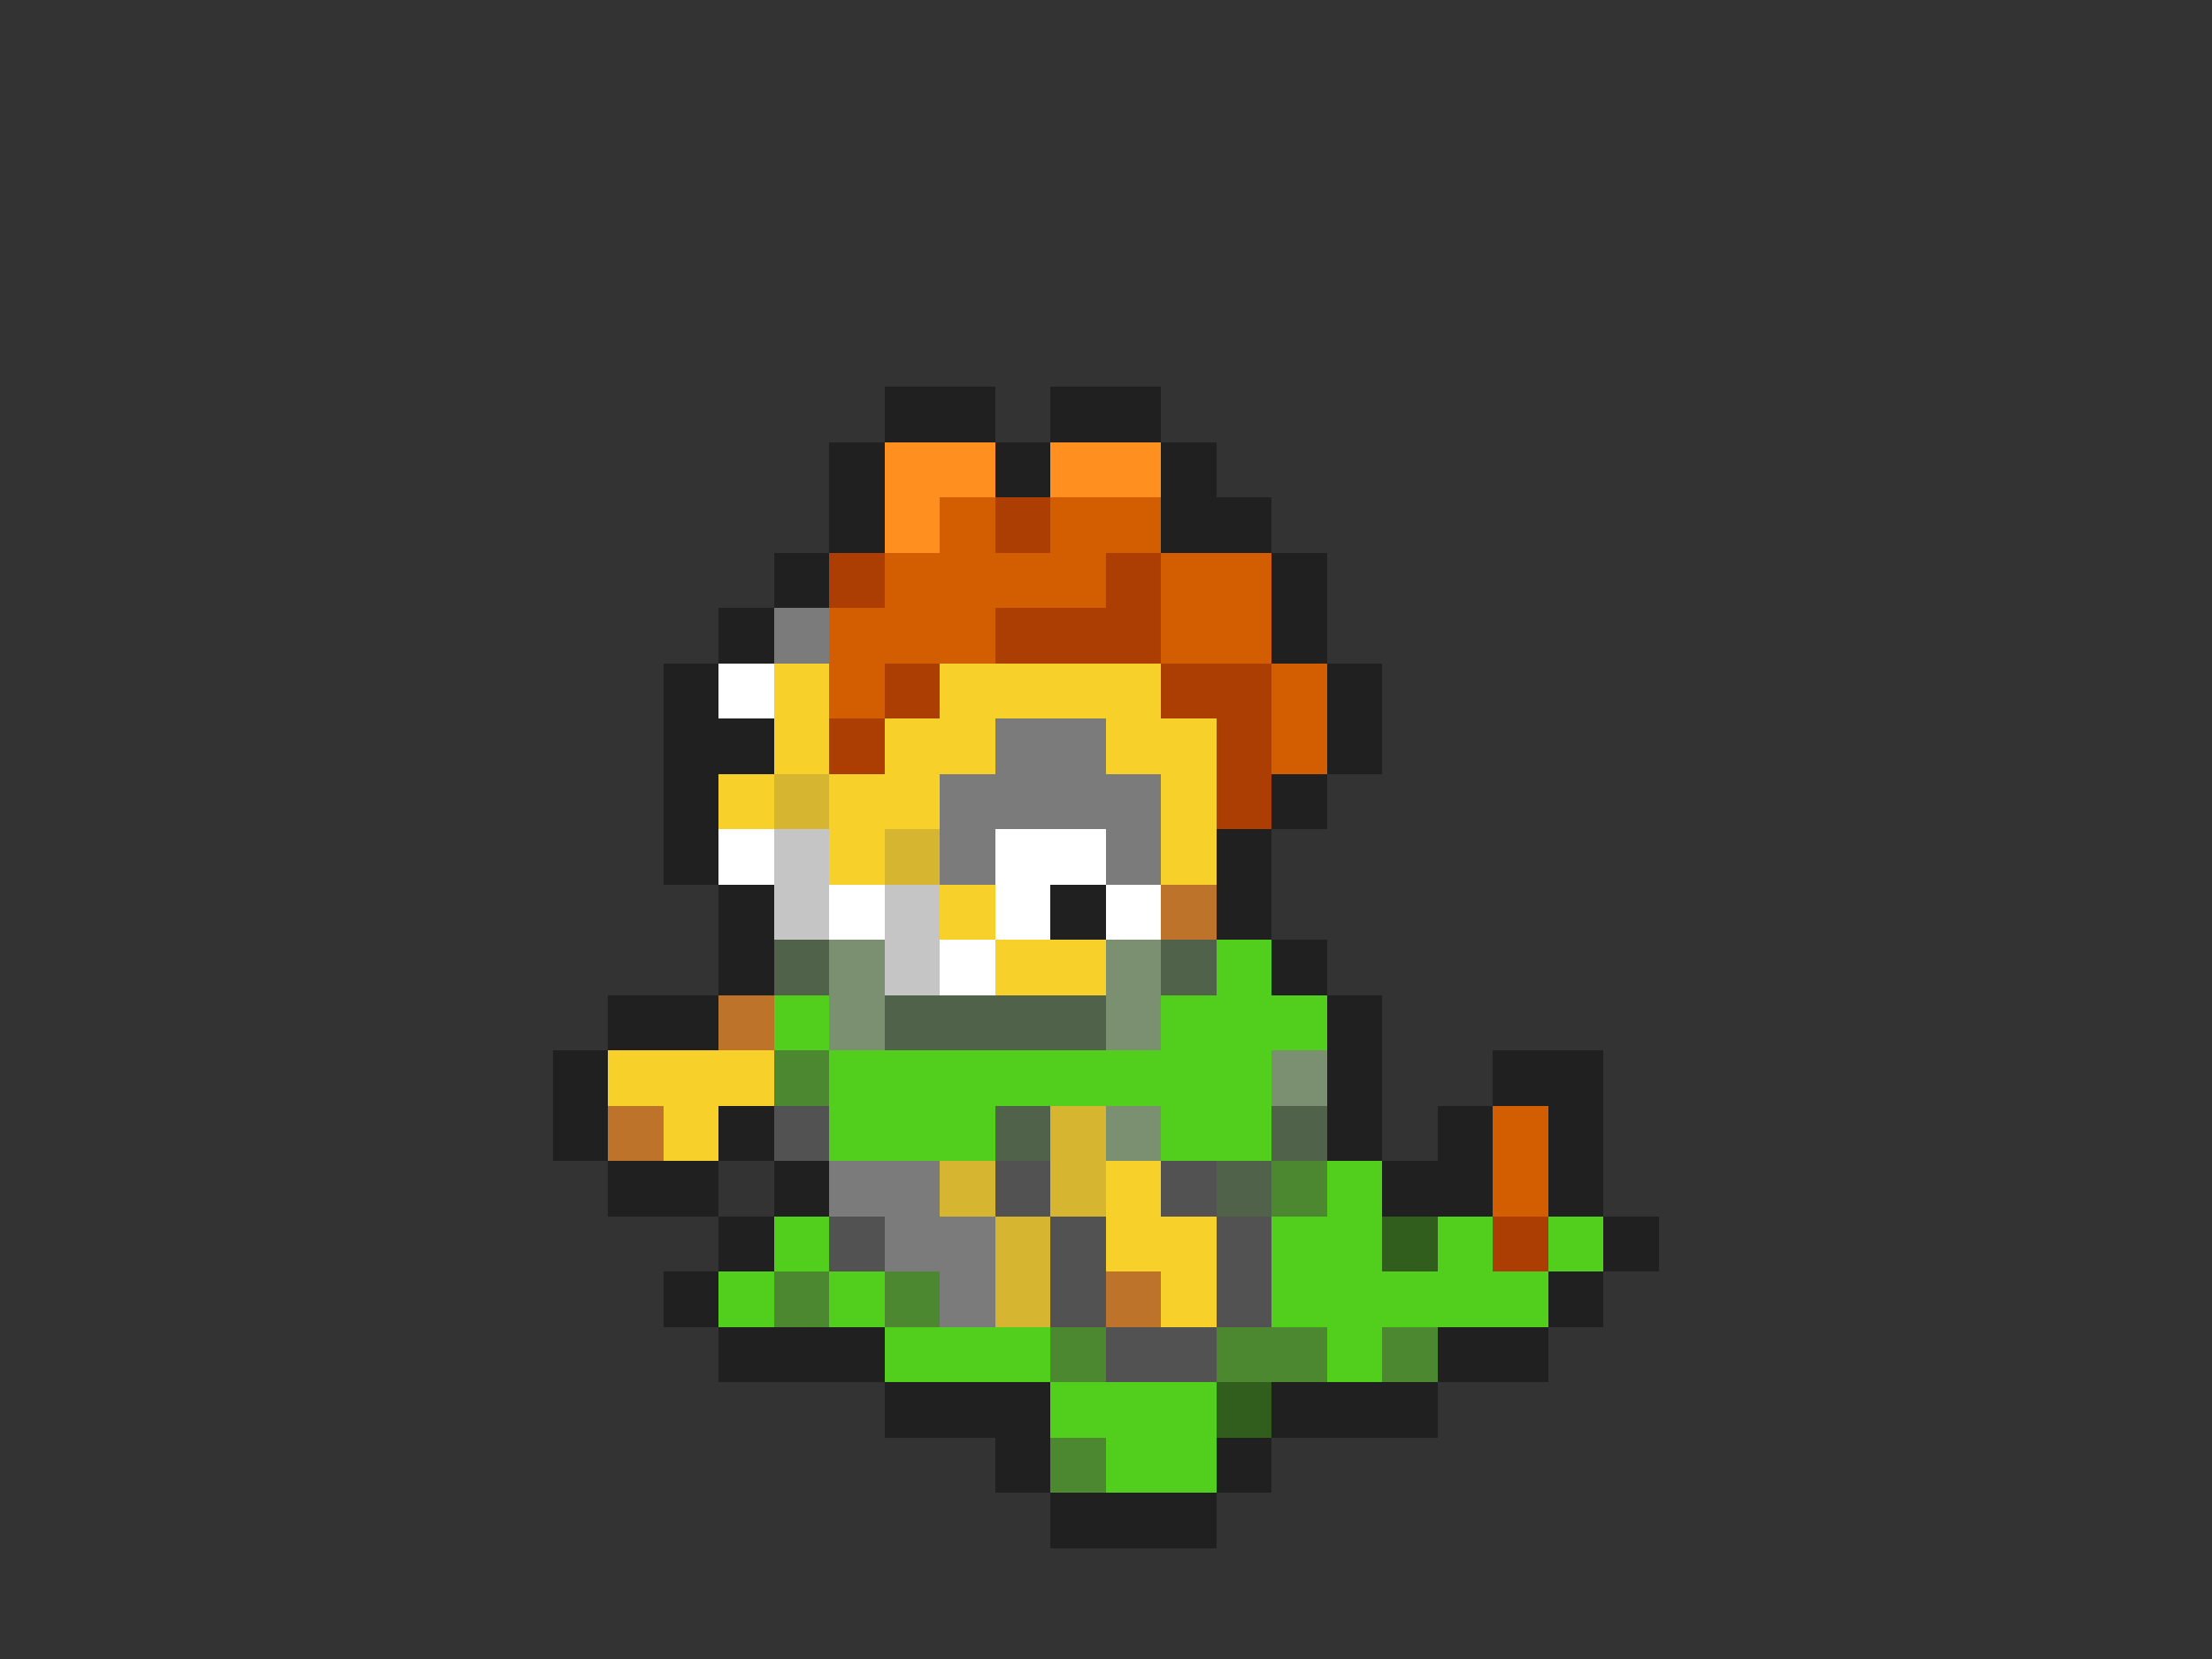 <svg xmlns="http://www.w3.org/2000/svg" viewBox="0 -0.5 40 30" shape-rendering="crispEdges">
<rect x="0" y="-0.5" width="40" height="30" fill="#333333" stroke="none"/>
<path stroke="#202020" d="M16 7h2M19 7h2M15 8h1M18 8h1M21 8h1M15 9h1M21 9h2M14 10h1M23 10h1M13 11h1M23 11h1M12 12h1M24 12h1M12 13h2M24 13h1M12 14h1M23 14h1M12 15h1M22 15h1M13 16h1M19 16h1M22 16h1M13 17h1M23 17h1M11 18h2M24 18h1M10 19h1M24 19h1M27 19h2M10 20h1M13 20h1M24 20h1M26 20h1M28 20h1M11 21h2M14 21h1M25 21h2M28 21h1M13 22h1M29 22h1M12 23h1M28 23h1M13 24h3M26 24h2M16 25h3M23 25h3M18 26h1M22 26h1M19 27h3" />
<path stroke="#ff901f" d="M16 8h2M19 8h2M16 9h1" />
<path stroke="#d35d01" d="M17 9h1M19 9h2M16 10h4M21 10h2M15 11h3M21 11h2M15 12h1M23 12h1M23 13h1M27 20h1M27 21h1" />
<path stroke="#ac3e03" d="M18 9h1M15 10h1M20 10h1M18 11h3M16 12h1M21 12h2M15 13h1M22 13h1M22 14h1M27 22h1" />
<path stroke="#7b7b7b" d="M14 11h1M18 13h2M17 14h4M17 15h1M20 15h1M15 21h2M16 22h2M17 23h1" />
<path stroke="#ffffff" d="M13 12h1M13 15h1M18 15h2M15 16h1M18 16h1M20 16h1M17 17h1" />
<path stroke="#f7d129" d="M14 12h1M17 12h4M14 13h1M16 13h2M20 13h2M13 14h1M15 14h2M21 14h1M15 15h1M21 15h1M17 16h1M18 17h2M11 19h3M12 20h1M20 21h1M20 22h2M21 23h1" />
<path stroke="#d6b531" d="M14 14h1M16 15h1M19 20h1M17 21h1M19 21h1M18 22h1M18 23h1" />
<path stroke="#c5c5c5" d="M14 15h1M14 16h1M16 16h1M16 17h1" />
<path stroke="#bd7329" d="M21 16h1M13 18h1M11 20h1M20 23h1" />
<path stroke="#51624a" d="M14 17h1M21 17h1M16 18h4M18 20h1M23 20h1M22 21h1" />
<path stroke="#7a9070" d="M15 17h1M20 17h1M15 18h1M20 18h1M23 19h1M20 20h1" />
<path stroke="#52cf1c" d="M22 17h1M14 18h1M21 18h3M15 19h8M15 20h3M21 20h2M24 21h1M14 22h1M23 22h2M26 22h1M28 22h1M13 23h1M15 23h1M23 23h5M16 24h3M24 24h1M19 25h3M20 26h2" />
<path stroke="#4b8830" d="M14 19h1M23 21h1M14 23h1M16 23h1M19 24h1M22 24h2M25 24h1M19 26h1" />
<path stroke="#525252" d="M14 20h1M18 21h1M21 21h1M15 22h1M19 22h1M22 22h1M19 23h1M22 23h1M20 24h2" />
<path stroke="#315e1d" d="M25 22h1M22 25h1" />
</svg>